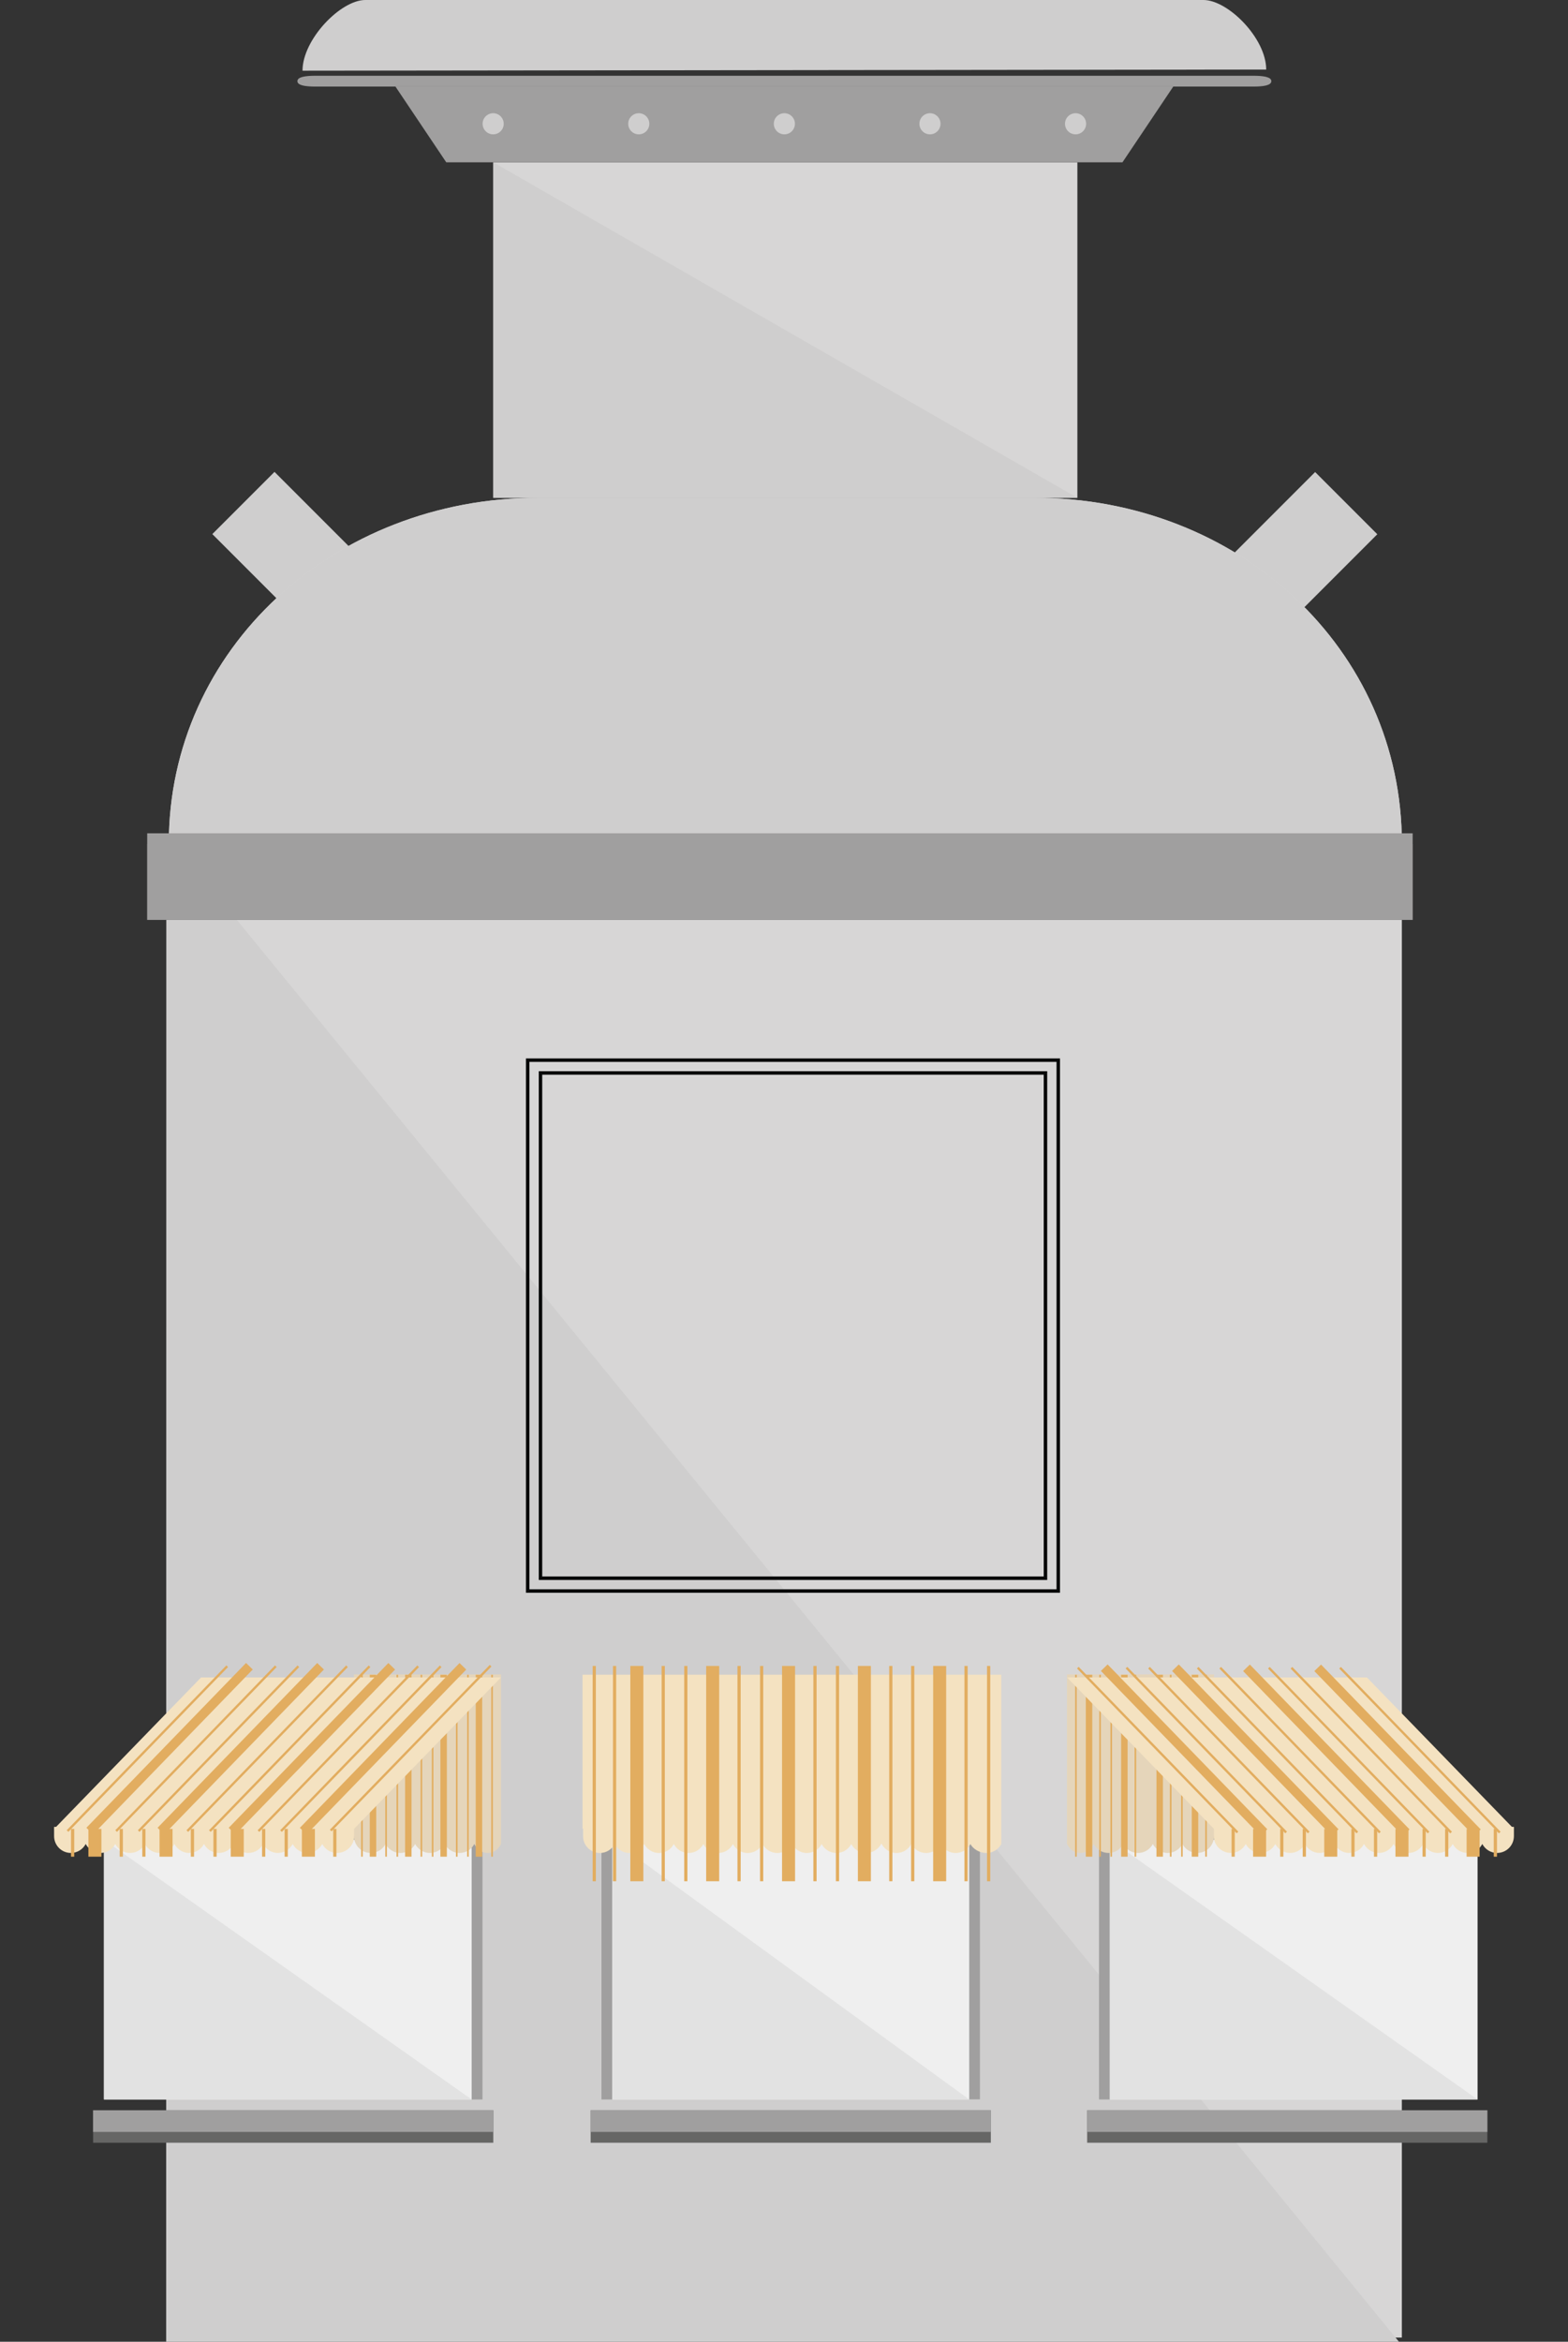 <?xml version="1.0" encoding="utf-8"?>
<!-- Generator: Adobe Illustrator 17.0.0, SVG Export Plug-In . SVG Version: 6.00 Build 0)  -->
<!DOCTYPE svg PUBLIC "-//W3C//DTD SVG 1.1//EN" "http://www.w3.org/Graphics/SVG/1.1/DTD/svg11.dtd">
<svg version="1.1" id="Layer_1" xmlns="http://www.w3.org/2000/svg" xmlns:xlink="http://www.w3.org/1999/xlink" x="0px" y="0px"
	 width="144.97px" height="216.389px" viewBox="0 0 144.97 216.389" enable-background="new 0 0 144.97 216.389"
	 xml:space="preserve">
<rect x="0" y="0" width="144.97" height="216.389" fill="#333333" stroke="none"/>
<rect x="114.198" y="43.907" transform="matrix(-0.707 -0.707 0.707 -0.707 164.645 173.538)" fill="#CFCECE" width="8.131" height="17.526"/>
<rect x="24.627" y="43.908" transform="matrix(-0.707 0.707 -0.707 -0.707 86.225 69.627)" fill="#CFCECE" width="8.131" height="17.527"/>
<rect x="45.609" y="15" fill="#D7D6D6" width="54" height="31"/>
<polyline fill="#CFCECE" points="99.609,46 45.609,46 45.609,15 "/>
<path fill="#D7D6D6" d="M129.609,216V77.93c0-17.962-15.099-31.93-33.957-31.93H49.747C30.89,46,15.609,59.968,15.609,77.93V216
	H129.609z"/>
<path fill="#CFCECE" d="M129.609,78v-0.07c0-17.962-15.099-31.93-33.957-31.93H49.747C30.89,46,15.609,59.968,15.609,77.93V78
	H129.609z"/>
<polygon fill="#A09F9F" points="103.777,15 41.26,15 36.562,8 108.475,8 "/>
<path fill="#A09F9F" d="M117.541,7.5c0,0.399-0.757,0.5-1.691,0.5H29.188c-0.934,0-1.691-0.101-1.691-0.5S28.254,7,29.188,7h86.662
	C116.784,7,117.541,7.101,117.541,7.5z"/>
<path fill="#CFCECE" d="M27.969,6.532L27.969,6.532C27.969,3.638,31.498,0,33.771,0h77.495c2.273,0,5.801,3.534,5.801,6.428"/>
<polygon fill="#CFCECE" points="15.376,77.027 129.341,216.389 15.363,216.389 "/>
<rect x="13.609" y="78" fill="#636464" width="117" height="7"/>
<rect x="13.609" y="77" fill="#A09F9F" width="117" height="8"/>
<rect x="54.609" y="195" fill="#666665" width="37" height="3"/>
<rect x="54.609" y="195" fill="#A09F9F" width="37" height="2"/>
<rect x="56.609" y="170" fill="#EFEFEF" width="34" height="24"/>
<path fill="#A09F9F" d="M90.609,194h-35v-25h35V194z M56.609,194h33v-24h-33V194z"/>
<polyline fill="#E2E2E2" points="56.609,170 56.609,194 89.609,194 "/>
<rect x="8.609" y="195" fill="#666665" width="37" height="3"/>
<rect x="8.609" y="195" fill="#A09F9F" width="37" height="2"/>
<rect x="100.513" y="195" fill="#666665" width="37" height="3"/>
<rect x="100.513" y="195" fill="#A09F9F" width="37" height="2"/>
<rect x="9.609" y="170" fill="#EFEFEF" width="34" height="24"/>
<path fill="#A09F9F" d="M44.609,194h-35v-25h35V194z M9.609,194h34v-24h-34C9.609,170,9.609,194,9.609,194z"/>
<polyline fill="#E2E2E2" points="9.609,170 9.609,194 43.609,194 "/>
<path fill="none" d="M129.609,216V77.93c0-17.962-15.099-31.93-33.957-31.93H49.747C30.89,46,15.609,59.968,15.609,77.93V216
	H129.609z"/>
<path fill="none" d="M130.609,217V78.93c0-17.962-15.099-31.93-33.957-31.93H50.747C31.89,47,16.609,60.968,16.609,78.93V217
	H130.609z"/>
<path fill="none" d="M129.609,216V77.93c0-17.962-15.099-31.93-33.957-31.93H49.747C30.89,46,15.609,59.968,15.609,77.93V216
	H129.609z"/>
<rect x="102.609" y="170" fill="#EFEFEF" width="34" height="24"/>
<path fill="none" d="M129.609,216V77.93c0-17.962-15.099-31.93-33.957-31.93H49.747C30.89,46,15.609,59.968,15.609,77.93V216
	H129.609z"/>
<path fill="#A09F9F" d="M136.609,194h-35v-25h35V194z M102.609,194h34v-24h-34C102.609,170,102.609,194,102.609,194z"/>
<path fill="none" d="M129.609,216V77.93c0-17.962-15.099-31.93-33.957-31.93H49.747C30.89,46,15.609,59.968,15.609,77.93V216
	H129.609z"/>
<polyline fill="#E2E2E2" points="102.609,170 102.609,194 136.609,194 "/>
<path fill="#F4E2C1" d="M92.574,168.815v-14.066H53.86v14.231h0.048v0.692c0,0.858,0.696,1.554,1.554,1.554
	c0.595,0,1.106-0.338,1.367-0.829c0.261,0.491,0.772,0.829,1.367,0.829s1.106-0.338,1.367-0.829
	c0.261,0.491,0.772,0.829,1.367,0.829s1.106-0.338,1.367-0.829c0.261,0.491,0.772,0.829,1.367,0.829
	c0.595,0,1.106-0.338,1.367-0.829c0.261,0.491,0.772,0.829,1.367,0.829c0.595,0,1.106-0.338,1.367-0.829
	c0.261,0.491,0.772,0.829,1.367,0.829s1.106-0.338,1.367-0.829c0.261,0.491,0.772,0.829,1.367,0.829s1.106-0.338,1.367-0.829
	c0.261,0.491,0.772,0.829,1.367,0.829s1.106-0.338,1.367-0.829c0.261,0.491,0.772,0.829,1.367,0.829s1.106-0.338,1.367-0.829
	c0.261,0.491,0.772,0.829,1.367,0.829c0.616,0,1.162-0.361,1.424-0.881c0.251,0.52,0.779,0.881,1.395,0.881
	c0.595,0,1.106-0.338,1.367-0.829c0.261,0.491,0.772,0.829,1.367,0.829s1.106-0.338,1.367-0.829
	c0.261,0.491,0.772,0.829,1.367,0.829s1.106-0.338,1.367-0.829c0.261,0.491,0.88,0.829,1.475,0.829s1.115-0.338,1.377-0.829
	L92.574,168.815L92.574,168.815z"/>
<rect x="65.289" y="153.941" fill="#E2AD60" width="1.203" height="19.895"/>
<rect x="72.304" y="153.941" fill="#E2AD60" width="1.203" height="19.895"/>
<rect x="79.315" y="153.941" fill="#E2AD60" width="1.203" height="19.895"/>
<rect x="58.277" y="153.941" fill="#E2AD60" width="1.203" height="19.895"/>
<rect x="56.672" y="153.941" fill="#E2AD60" width="0.297" height="19.895"/>
<rect x="54.793" y="153.941" fill="#E2AD60" width="0.297" height="19.895"/>
<rect x="61.17" y="153.941" fill="#E2AD60" width="0.297" height="19.895"/>
<rect x="63.258" y="153.941" fill="#E2AD60" width="0.297" height="19.895"/>
<rect x="68.182" y="153.941" fill="#E2AD60" width="0.297" height="19.895"/>
<rect x="70.27" y="153.941" fill="#E2AD60" width="0.297" height="19.895"/>
<rect x="75.2" y="153.941" fill="#E2AD60" width="0.297" height="19.895"/>
<rect x="77.282" y="153.941" fill="#E2AD60" width="0.297" height="19.895"/>
<rect x="82.211" y="153.941" fill="#E2AD60" width="0.297" height="19.895"/>
<rect x="86.275" y="153.941" fill="#E2AD60" width="1.203" height="19.895"/>
<rect x="84.237" y="153.941" fill="#E2AD60" width="0.297" height="19.895"/>
<rect x="89.167" y="153.941" fill="#E2AD60" width="0.297" height="19.895"/>
<rect x="91.256" y="153.941" fill="#E2AD60" width="0.297" height="19.895"/>
<path fill="#070808" d="M98.003,147.179H48.626V97.801h49.377V147.179z M48.948,146.857h48.734V98.123H48.948V146.857z"/>
<path fill="#070808" d="M96.82,145.995H49.81v-47.01h47.01V145.995z M50.131,145.673h46.366V99.307H50.131V145.673z"/>
<circle fill="#CFCECE" cx="45.596" cy="11.438" r="0.976"/>
<circle fill="#CFCECE" cx="59.058" cy="11.438" r="0.976"/>
<circle fill="#CFCECE" cx="72.519" cy="11.438" r="0.976"/>
<circle fill="#CFCECE" cx="85.98" cy="11.438" r="0.976"/>
<circle fill="#CFCECE" cx="99.441" cy="11.438" r="0.976"/>
<path fill="#E5D5BA" d="M32.728,154.722v14.094v0.853c0,0.858,0.696,1.554,1.554,1.554c0.595,0,1.106-0.338,1.367-0.829
	c0.261,0.491,0.772,0.829,1.367,0.829s1.106-0.338,1.367-0.829c0.261,0.491,0.772,0.829,1.367,0.829s1.106-0.338,1.367-0.829
	c0.261,0.491,0.772,0.829,1.367,0.829s1.106-0.338,1.367-0.829c0.261,0.491,0.647,0.829,1.243,0.829
	c0.595,0,0.964-0.338,1.225-0.829v-1.577v-0.005v-14.089L32.728,154.722L32.728,154.722z"/>
<path fill="#F4E2C1" d="M5.002,169.668c0,0.858,0.696,1.554,1.554,1.554c0.595,0,1.106-0.338,1.367-0.829
	c0.261,0.491,0.772,0.829,1.367,0.829s1.106-0.338,1.367-0.829c0.261,0.491,0.772,0.829,1.367,0.829s1.106-0.338,1.367-0.829
	c0.261,0.491,0.772,0.829,1.367,0.829s1.106-0.338,1.367-0.829c0.261,0.491,0.772,0.829,1.367,0.829s1.106-0.338,1.367-0.829
	c0.261,0.491,0.772,0.829,1.367,0.829s1.106-0.338,1.367-0.829c0.261,0.491,0.772,0.829,1.367,0.829s1.106-0.338,1.367-0.829
	c0.261,0.491,0.772,0.829,1.367,0.829s1.106-0.338,1.367-0.829c0.261,0.491,0.772,0.829,1.367,0.829
	c0.595,0,1.106-0.338,1.367-0.829c0.261,0.491,0.772,0.829,1.367,0.829c0.858,0,1.59-0.696,1.59-1.554v-0.857H5.002V169.668z"/>
<rect x="14.751" y="168.815" fill="#E2AD60" width="1.203" height="2.75"/>
<rect x="21.334" y="168.815" fill="#E2AD60" width="1.203" height="2.75"/>
<rect x="27.912" y="168.815" fill="#E2AD60" width="1.203" height="2.75"/>
<rect x="8.172" y="168.815" fill="#E2AD60" width="1.203" height="2.75"/>
<rect x="6.567" y="168.815" fill="#E2AD60" width="0.297" height="2.75"/>
<rect x="11.064" y="168.815" fill="#E2AD60" width="0.297" height="2.75"/>
<rect x="13.153" y="168.815" fill="#E2AD60" width="0.297" height="2.75"/>
<rect x="17.644" y="168.815" fill="#E2AD60" width="0.297" height="2.75"/>
<rect x="19.732" y="168.815" fill="#E2AD60" width="0.297" height="2.75"/>
<rect x="24.229" y="168.815" fill="#E2AD60" width="0.297" height="2.75"/>
<rect x="26.311" y="168.815" fill="#E2AD60" width="0.297" height="2.75"/>
<rect x="30.808" y="168.815" fill="#E2AD60" width="0.297" height="2.75"/>
<path fill="none" d="M32.728,154.722v14.094v0.853c0,0.858,0.696,1.554,1.554,1.554c0.595,0,1.106-0.338,1.367-0.829
	c0.261,0.491,0.772,0.829,1.367,0.829s1.106-0.338,1.367-0.829c0.261,0.491,0.772,0.829,1.367,0.829s1.106-0.338,1.367-0.829
	c0.261,0.491,0.772,0.829,1.367,0.829s1.106-0.338,1.367-0.829c0.261,0.491,0.647,0.829,1.243,0.829
	c0.595,0,0.964-0.338,1.225-0.829v-1.577v-0.005v-14.089L32.728,154.722L32.728,154.722z"/>
<rect x="37.452" y="154.754" fill="#E2AD60" width="0.597" height="16.811"/>
<path fill="none" d="M32.728,154.722v14.094v0.853c0,0.858,0.696,1.554,1.554,1.554c0.595,0,1.106-0.338,1.367-0.829
	c0.261,0.491,0.772,0.829,1.367,0.829s1.106-0.338,1.367-0.829c0.261,0.491,0.772,0.829,1.367,0.829s1.106-0.338,1.367-0.829
	c0.261,0.491,0.772,0.829,1.367,0.829s1.106-0.338,1.367-0.829c0.261,0.491,0.647,0.829,1.243,0.829
	c0.595,0,0.964-0.338,1.225-0.829v-1.577v-0.005v-14.089L32.728,154.722L32.728,154.722z"/>
<rect x="40.718" y="154.754" fill="#E2AD60" width="0.597" height="16.811"/>
<path fill="none" d="M32.728,154.722v14.094v0.853c0,0.858,0.696,1.554,1.554,1.554c0.595,0,1.106-0.338,1.367-0.829
	c0.261,0.491,0.772,0.829,1.367,0.829s1.106-0.338,1.367-0.829c0.261,0.491,0.772,0.829,1.367,0.829s1.106-0.338,1.367-0.829
	c0.261,0.491,0.772,0.829,1.367,0.829s1.106-0.338,1.367-0.829c0.261,0.491,0.647,0.829,1.243,0.829
	c0.595,0,0.964-0.338,1.225-0.829v-1.577v-0.005v-14.089L32.728,154.722L32.728,154.722z"/>
<rect x="43.983" y="154.754" fill="#E2AD60" width="0.597" height="16.811"/>
<path fill="none" d="M32.728,154.722v14.094v0.853c0,0.858,0.696,1.554,1.554,1.554c0.595,0,1.106-0.338,1.367-0.829
	c0.261,0.491,0.772,0.829,1.367,0.829s1.106-0.338,1.367-0.829c0.261,0.491,0.772,0.829,1.367,0.829s1.106-0.338,1.367-0.829
	c0.261,0.491,0.772,0.829,1.367,0.829s1.106-0.338,1.367-0.829c0.261,0.491,0.647,0.829,1.243,0.829
	c0.595,0,0.964-0.338,1.225-0.829v-1.577v-0.005v-14.089L32.728,154.722L32.728,154.722z"/>
<rect x="34.187" y="154.754" fill="#E2AD60" width="0.597" height="16.811"/>
<path fill="none" d="M32.728,154.722v14.094v0.853c0,0.858,0.696,1.554,1.554,1.554c0.595,0,1.106-0.338,1.367-0.829
	c0.261,0.491,0.772,0.829,1.367,0.829s1.106-0.338,1.367-0.829c0.261,0.491,0.772,0.829,1.367,0.829s1.106-0.338,1.367-0.829
	c0.261,0.491,0.772,0.829,1.367,0.829s1.106-0.338,1.367-0.829c0.261,0.491,0.647,0.829,1.243,0.829
	c0.595,0,0.964-0.338,1.225-0.829v-1.577v-0.005v-14.089L32.728,154.722L32.728,154.722z"/>
<rect x="33.39" y="154.754" fill="#E2AD60" width="0.148" height="16.811"/>
<path fill="none" d="M32.728,154.722v14.094v0.853c0,0.858,0.696,1.554,1.554,1.554c0.595,0,1.106-0.338,1.367-0.829
	c0.261,0.491,0.772,0.829,1.367,0.829s1.106-0.338,1.367-0.829c0.261,0.491,0.772,0.829,1.367,0.829s1.106-0.338,1.367-0.829
	c0.261,0.491,0.772,0.829,1.367,0.829s1.106-0.338,1.367-0.829c0.261,0.491,0.647,0.829,1.243,0.829
	c0.595,0,0.964-0.338,1.225-0.829v-1.577v-0.005v-14.089L32.728,154.722L32.728,154.722z"/>
<rect x="35.622" y="154.754" fill="#E2AD60" width="0.148" height="16.811"/>
<path fill="none" d="M32.728,154.722v14.094v0.853c0,0.858,0.696,1.554,1.554,1.554c0.595,0,1.106-0.338,1.367-0.829
	c0.261,0.491,0.772,0.829,1.367,0.829s1.106-0.338,1.367-0.829c0.261,0.491,0.772,0.829,1.367,0.829s1.106-0.338,1.367-0.829
	c0.261,0.491,0.772,0.829,1.367,0.829s1.106-0.338,1.367-0.829c0.261,0.491,0.647,0.829,1.243,0.829
	c0.595,0,0.964-0.338,1.225-0.829v-1.577v-0.005v-14.089L32.728,154.722L32.728,154.722z"/>
<rect x="36.659" y="154.754" fill="#E2AD60" width="0.148" height="16.811"/>
<path fill="none" d="M32.728,154.722v14.094v0.853c0,0.858,0.696,1.554,1.554,1.554c0.595,0,1.106-0.338,1.367-0.829
	c0.261,0.491,0.772,0.829,1.367,0.829s1.106-0.338,1.367-0.829c0.261,0.491,0.772,0.829,1.367,0.829s1.106-0.338,1.367-0.829
	c0.261,0.491,0.772,0.829,1.367,0.829s1.106-0.338,1.367-0.829c0.261,0.491,0.647,0.829,1.243,0.829
	c0.595,0,0.964-0.338,1.225-0.829v-1.577v-0.005v-14.089L32.728,154.722L32.728,154.722z"/>
<rect x="38.887" y="154.754" fill="#E2AD60" width="0.147" height="16.811"/>
<path fill="none" d="M32.728,154.722v14.094v0.853c0,0.858,0.696,1.554,1.554,1.554c0.595,0,1.106-0.338,1.367-0.829
	c0.261,0.491,0.772,0.829,1.367,0.829s1.106-0.338,1.367-0.829c0.261,0.491,0.772,0.829,1.367,0.829s1.106-0.338,1.367-0.829
	c0.261,0.491,0.772,0.829,1.367,0.829s1.106-0.338,1.367-0.829c0.261,0.491,0.647,0.829,1.243,0.829
	c0.595,0,0.964-0.338,1.225-0.829v-1.577v-0.005v-14.089L32.728,154.722L32.728,154.722z"/>
<rect x="39.924" y="154.754" fill="#E2AD60" width="0.148" height="16.811"/>
<path fill="none" d="M32.728,154.722v14.094v0.853c0,0.858,0.696,1.554,1.554,1.554c0.595,0,1.106-0.338,1.367-0.829
	c0.261,0.491,0.772,0.829,1.367,0.829s1.106-0.338,1.367-0.829c0.261,0.491,0.772,0.829,1.367,0.829s1.106-0.338,1.367-0.829
	c0.261,0.491,0.772,0.829,1.367,0.829s1.106-0.338,1.367-0.829c0.261,0.491,0.647,0.829,1.243,0.829
	c0.595,0,0.964-0.338,1.225-0.829v-1.577v-0.005v-14.089L32.728,154.722L32.728,154.722z"/>
<rect x="42.155" y="154.754" fill="#E2AD60" width="0.148" height="16.811"/>
<path fill="none" d="M32.728,154.722v14.094v0.853c0,0.858,0.696,1.554,1.554,1.554c0.595,0,1.106-0.338,1.367-0.829
	c0.261,0.491,0.772,0.829,1.367,0.829s1.106-0.338,1.367-0.829c0.261,0.491,0.772,0.829,1.367,0.829s1.106-0.338,1.367-0.829
	c0.261,0.491,0.772,0.829,1.367,0.829s1.106-0.338,1.367-0.829c0.261,0.491,0.647,0.829,1.243,0.829
	c0.595,0,0.964-0.338,1.225-0.829v-1.577v-0.005v-14.089L32.728,154.722L32.728,154.722z"/>
<rect x="43.189" y="154.754" fill="#E2AD60" width="0.148" height="16.811"/>
<path fill="none" d="M32.728,154.722v14.094v0.853c0,0.858,0.696,1.554,1.554,1.554c0.595,0,1.106-0.338,1.367-0.829
	c0.261,0.491,0.772,0.829,1.367,0.829s1.106-0.338,1.367-0.829c0.261,0.491,0.772,0.829,1.367,0.829s1.106-0.338,1.367-0.829
	c0.261,0.491,0.772,0.829,1.367,0.829s1.106-0.338,1.367-0.829c0.261,0.491,0.647,0.829,1.243,0.829
	c0.595,0,0.964-0.338,1.225-0.829v-1.577v-0.005v-14.089L32.728,154.722L32.728,154.722z"/>
<rect x="45.42" y="154.754" fill="#E2AD60" width="0.148" height="16.811"/>
<polygon fill="#F4E2C1" points="5.002,169 32.728,169 46.319,155 18.594,155 "/>
<rect x="35.045" y="151.016" transform="matrix(-0.718 -0.696 0.696 -0.718 -51.6 302.323)" fill="#E2AD60" width="0.865" height="21.209"/>
<rect x="28.464" y="151.016" transform="matrix(-0.718 -0.696 0.696 -0.718 -62.904 297.741)" fill="#E2AD60" width="0.865" height="21.209"/>
<rect x="21.883" y="151.016" transform="matrix(-0.718 -0.696 0.696 -0.718 -74.208 293.158)" fill="#E2AD60" width="0.865" height="21.209"/>
<rect x="15.303" y="151.016" transform="matrix(-0.718 -0.696 0.696 -0.718 -85.512 288.576)" fill="#E2AD60" width="0.865" height="21.209"/>
<rect x="33.316" y="151.016" transform="matrix(-0.718 -0.696 0.696 -0.718 -55.127 300.894)" fill="#E2AD60" width="0.216" height="21.209"/>
<rect x="26.736" y="151.016" transform="matrix(-0.718 -0.696 0.696 -0.718 -66.43 296.312)" fill="#E2AD60" width="0.216" height="21.209"/>
<rect x="20.155" y="151.016" transform="matrix(-0.718 -0.696 0.696 -0.718 -77.734 291.729)" fill="#E2AD60" width="0.216" height="21.209"/>
<rect x="13.574" y="151.016" transform="matrix(-0.718 -0.696 0.696 -0.718 -89.038 287.147)" fill="#E2AD60" width="0.216" height="21.209"/>
<rect x="37.812" y="151.028" transform="matrix(-0.718 -0.697 0.697 -0.718 -47.463 304.016)" fill="#E2AD60" width="0.216" height="21.211"/>
<rect x="31.232" y="151.016" transform="matrix(-0.718 -0.696 0.696 -0.718 -58.708 299.442)" fill="#E2AD60" width="0.216" height="21.209"/>
<rect x="24.651" y="151.016" transform="matrix(-0.718 -0.696 0.696 -0.718 -70.012 294.86)" fill="#E2AD60" width="0.216" height="21.209"/>
<rect x="18.07" y="151.016" transform="matrix(-0.718 -0.696 0.696 -0.718 -81.316 290.277)" fill="#E2AD60" width="0.216" height="21.209"/>
<path fill="#E5D5BA" d="M112.242,154.722v14.094v0.853c0,0.858-0.696,1.554-1.554,1.554c-0.595,0-1.106-0.338-1.367-0.829
	c-0.261,0.491-0.772,0.829-1.367,0.829s-1.106-0.338-1.367-0.829c-0.261,0.491-0.772,0.829-1.367,0.829s-1.106-0.338-1.367-0.829
	c-0.261,0.491-0.772,0.829-1.367,0.829s-1.106-0.338-1.367-0.829c-0.261,0.491-0.648,0.829-1.243,0.829
	c-0.595,0-0.964-0.338-1.225-0.829v-1.577v-0.005v-14.089L112.242,154.722L112.242,154.722z"/>
<path fill="#F4E2C1" d="M139.968,169.668c0,0.858-0.696,1.554-1.554,1.554c-0.595,0-1.106-0.338-1.367-0.829
	c-0.261,0.491-0.772,0.829-1.367,0.829s-1.106-0.338-1.367-0.829c-0.261,0.491-0.772,0.829-1.367,0.829s-1.106-0.338-1.367-0.829
	c-0.261,0.491-0.772,0.829-1.367,0.829s-1.106-0.338-1.367-0.829c-0.261,0.491-0.772,0.829-1.367,0.829
	c-0.595,0-1.106-0.338-1.367-0.829c-0.261,0.491-0.772,0.829-1.367,0.829s-1.106-0.338-1.367-0.829
	c-0.261,0.491-0.772,0.829-1.367,0.829s-1.106-0.338-1.367-0.829c-0.261,0.491-0.772,0.829-1.367,0.829s-1.106-0.338-1.367-0.829
	c-0.261,0.491-0.772,0.829-1.367,0.829s-1.106-0.338-1.367-0.829c-0.261,0.491-0.772,0.829-1.367,0.829
	c-0.858,0-1.59-0.696-1.59-1.554v-0.857h27.751v0.857H139.968z"/>
<rect x="129.017" y="168.815" fill="#E2AD60" width="1.203" height="2.75"/>
<rect x="122.434" y="168.815" fill="#E2AD60" width="1.203" height="2.75"/>
<rect x="115.855" y="168.815" fill="#E2AD60" width="1.203" height="2.75"/>
<rect x="135.596" y="168.815" fill="#E2AD60" width="1.203" height="2.75"/>
<rect x="138.106" y="168.815" fill="#E2AD60" width="0.297" height="2.75"/>
<rect x="133.608" y="168.815" fill="#E2AD60" width="0.297" height="2.75"/>
<rect x="131.52" y="168.815" fill="#E2AD60" width="0.297" height="2.75"/>
<rect x="127.029" y="168.815" fill="#E2AD60" width="0.297" height="2.75"/>
<rect x="124.94" y="168.815" fill="#E2AD60" width="0.297" height="2.75"/>
<rect x="120.443" y="168.815" fill="#E2AD60" width="0.297" height="2.75"/>
<rect x="118.361" y="168.815" fill="#E2AD60" width="0.297" height="2.75"/>
<rect x="113.864" y="168.815" fill="#E2AD60" width="0.297" height="2.75"/>
<path fill="none" d="M112.242,154.722v14.094v0.853c0,0.858-0.696,1.554-1.554,1.554c-0.595,0-1.106-0.338-1.367-0.829
	c-0.261,0.491-0.772,0.829-1.367,0.829s-1.106-0.338-1.367-0.829c-0.261,0.491-0.772,0.829-1.367,0.829s-1.106-0.338-1.367-0.829
	c-0.261,0.491-0.772,0.829-1.367,0.829s-1.106-0.338-1.367-0.829c-0.261,0.491-0.648,0.829-1.243,0.829
	c-0.595,0-0.964-0.338-1.225-0.829v-1.577v-0.005v-14.089L112.242,154.722L112.242,154.722z"/>
<rect x="106.922" y="154.754" fill="#E2AD60" width="0.597" height="16.811"/>
<path fill="none" d="M112.242,154.722v14.094v0.853c0,0.858-0.696,1.554-1.554,1.554c-0.595,0-1.106-0.338-1.367-0.829
	c-0.261,0.491-0.772,0.829-1.367,0.829s-1.106-0.338-1.367-0.829c-0.261,0.491-0.772,0.829-1.367,0.829s-1.106-0.338-1.367-0.829
	c-0.261,0.491-0.772,0.829-1.367,0.829s-1.106-0.338-1.367-0.829c-0.261,0.491-0.648,0.829-1.243,0.829
	c-0.595,0-0.964-0.338-1.225-0.829v-1.577v-0.005v-14.089L112.242,154.722L112.242,154.722z"/>
<rect x="103.655" y="154.754" fill="#E2AD60" width="0.597" height="16.811"/>
<path fill="none" d="M112.242,154.722v14.094v0.853c0,0.858-0.696,1.554-1.554,1.554c-0.595,0-1.106-0.338-1.367-0.829
	c-0.261,0.491-0.772,0.829-1.367,0.829s-1.106-0.338-1.367-0.829c-0.261,0.491-0.772,0.829-1.367,0.829s-1.106-0.338-1.367-0.829
	c-0.261,0.491-0.772,0.829-1.367,0.829s-1.106-0.338-1.367-0.829c-0.261,0.491-0.648,0.829-1.243,0.829
	c-0.595,0-0.964-0.338-1.225-0.829v-1.577v-0.005v-14.089L112.242,154.722L112.242,154.722z"/>
<rect x="100.39" y="154.754" fill="#E2AD60" width="0.597" height="16.811"/>
<path fill="none" d="M112.242,154.722v14.094v0.853c0,0.858-0.696,1.554-1.554,1.554c-0.595,0-1.106-0.338-1.367-0.829
	c-0.261,0.491-0.772,0.829-1.367,0.829s-1.106-0.338-1.367-0.829c-0.261,0.491-0.772,0.829-1.367,0.829s-1.106-0.338-1.367-0.829
	c-0.261,0.491-0.772,0.829-1.367,0.829s-1.106-0.338-1.367-0.829c-0.261,0.491-0.648,0.829-1.243,0.829
	c-0.595,0-0.964-0.338-1.225-0.829v-1.577v-0.005v-14.089L112.242,154.722L112.242,154.722z"/>
<rect x="110.186" y="154.754" fill="#E2AD60" width="0.597" height="16.811"/>
<path fill="none" d="M112.242,154.722v14.094v0.853c0,0.858-0.696,1.554-1.554,1.554c-0.595,0-1.106-0.338-1.367-0.829
	c-0.261,0.491-0.772,0.829-1.367,0.829s-1.106-0.338-1.367-0.829c-0.261,0.491-0.772,0.829-1.367,0.829s-1.106-0.338-1.367-0.829
	c-0.261,0.491-0.772,0.829-1.367,0.829s-1.106-0.338-1.367-0.829c-0.261,0.491-0.648,0.829-1.243,0.829
	c-0.595,0-0.964-0.338-1.225-0.829v-1.577v-0.005v-14.089L112.242,154.722L112.242,154.722z"/>
<rect x="111.432" y="154.754" fill="#E2AD60" width="0.148" height="16.811"/>
<path fill="none" d="M112.242,154.722v14.094v0.853c0,0.858-0.696,1.554-1.554,1.554c-0.595,0-1.106-0.338-1.367-0.829
	c-0.261,0.491-0.772,0.829-1.367,0.829s-1.106-0.338-1.367-0.829c-0.261,0.491-0.772,0.829-1.367,0.829s-1.106-0.338-1.367-0.829
	c-0.261,0.491-0.772,0.829-1.367,0.829s-1.106-0.338-1.367-0.829c-0.261,0.491-0.648,0.829-1.243,0.829
	c-0.595,0-0.964-0.338-1.225-0.829v-1.577v-0.005v-14.089L112.242,154.722L112.242,154.722z"/>
<rect x="109.2" y="154.754" fill="#E2AD60" width="0.148" height="16.811"/>
<path fill="none" d="M112.242,154.722v14.094v0.853c0,0.858-0.696,1.554-1.554,1.554c-0.595,0-1.106-0.338-1.367-0.829
	c-0.261,0.491-0.772,0.829-1.367,0.829s-1.106-0.338-1.367-0.829c-0.261,0.491-0.772,0.829-1.367,0.829s-1.106-0.338-1.367-0.829
	c-0.261,0.491-0.772,0.829-1.367,0.829s-1.106-0.338-1.367-0.829c-0.261,0.491-0.648,0.829-1.243,0.829
	c-0.595,0-0.964-0.338-1.225-0.829v-1.577v-0.005v-14.089L112.242,154.722L112.242,154.722z"/>
<rect x="108.164" y="154.754" fill="#E2AD60" width="0.148" height="16.811"/>
<path fill="none" d="M112.242,154.722v14.094v0.853c0,0.858-0.696,1.554-1.554,1.554c-0.595,0-1.106-0.338-1.367-0.829
	c-0.261,0.491-0.772,0.829-1.367,0.829s-1.106-0.338-1.367-0.829c-0.261,0.491-0.772,0.829-1.367,0.829s-1.106-0.338-1.367-0.829
	c-0.261,0.491-0.772,0.829-1.367,0.829s-1.106-0.338-1.367-0.829c-0.261,0.491-0.648,0.829-1.243,0.829
	c-0.595,0-0.964-0.338-1.225-0.829v-1.577v-0.005v-14.089L112.242,154.722L112.242,154.722z"/>
<rect x="105.935" y="154.754" fill="none" width="0.148" height="16.811"/>
<path fill="none" d="M112.242,154.722v14.094v0.853c0,0.858-0.696,1.554-1.554,1.554c-0.595,0-1.106-0.338-1.367-0.829
	c-0.261,0.491-0.772,0.829-1.367,0.829s-1.106-0.338-1.367-0.829c-0.261,0.491-0.772,0.829-1.367,0.829s-1.106-0.338-1.367-0.829
	c-0.261,0.491-0.772,0.829-1.367,0.829s-1.106-0.338-1.367-0.829c-0.261,0.491-0.648,0.829-1.243,0.829
	c-0.595,0-0.964-0.338-1.225-0.829v-1.577v-0.005v-14.089L112.242,154.722L112.242,154.722z"/>
<rect x="104.898" y="154.754" fill="#E2AD60" width="0.148" height="16.811"/>
<path fill="none" d="M112.242,154.722v14.094v0.853c0,0.858-0.696,1.554-1.554,1.554c-0.595,0-1.106-0.338-1.367-0.829
	c-0.261,0.491-0.772,0.829-1.367,0.829s-1.106-0.338-1.367-0.829c-0.261,0.491-0.772,0.829-1.367,0.829s-1.106-0.338-1.367-0.829
	c-0.261,0.491-0.772,0.829-1.367,0.829s-1.106-0.338-1.367-0.829c-0.261,0.491-0.648,0.829-1.243,0.829
	c-0.595,0-0.964-0.338-1.225-0.829v-1.577v-0.005v-14.089L112.242,154.722L112.242,154.722z"/>
<rect x="102.667" y="154.754" fill="#E2AD60" width="0.148" height="16.811"/>
<path fill="none" d="M112.242,154.722v14.094v0.853c0,0.858-0.696,1.554-1.554,1.554c-0.595,0-1.106-0.338-1.367-0.829
	c-0.261,0.491-0.772,0.829-1.367,0.829s-1.106-0.338-1.367-0.829c-0.261,0.491-0.772,0.829-1.367,0.829s-1.106-0.338-1.367-0.829
	c-0.261,0.491-0.772,0.829-1.367,0.829s-1.106-0.338-1.367-0.829c-0.261,0.491-0.648,0.829-1.243,0.829
	c-0.595,0-0.964-0.338-1.225-0.829v-1.577v-0.005v-14.089L112.242,154.722L112.242,154.722z"/>
<rect x="101.634" y="154.754" fill="#E2AD60" width="0.148" height="16.811"/>
<path fill="none" d="M112.242,154.722v14.094v0.853c0,0.858-0.696,1.554-1.554,1.554c-0.595,0-1.106-0.338-1.367-0.829
	c-0.261,0.491-0.772,0.829-1.367,0.829s-1.106-0.338-1.367-0.829c-0.261,0.491-0.772,0.829-1.367,0.829s-1.106-0.338-1.367-0.829
	c-0.261,0.491-0.772,0.829-1.367,0.829s-1.106-0.338-1.367-0.829c-0.261,0.491-0.648,0.829-1.243,0.829
	c-0.595,0-0.964-0.338-1.225-0.829v-1.577v-0.005v-14.089L112.242,154.722L112.242,154.722z"/>
<rect x="99.402" y="154.754" fill="#E2AD60" width="0.148" height="16.811"/>
<polygon fill="#F4E2C1" points="139.968,169 112.242,169 98.651,155 126.376,155 "/>
<rect x="109.065" y="151.031" transform="matrix(0.718 -0.696 0.696 0.718 -81.643 121.871)" fill="#E2AD60" width="0.865" height="21.209"/>
<rect x="115.646" y="151.031" transform="matrix(0.718 -0.696 0.696 0.718 -79.785 126.454)" fill="#E2AD60" width="0.865" height="21.209"/>
<rect x="122.214" y="151.023" transform="matrix(0.718 -0.696 0.696 0.718 -77.928 131.04)" fill="#E2AD60" width="0.865" height="21.211"/>
<rect x="128.795" y="151.023" transform="matrix(0.718 -0.696 0.696 0.718 -76.07 135.623)" fill="#E2AD60" width="0.865" height="21.211"/>
<rect x="111.443" y="151.031" transform="matrix(0.718 -0.696 0.696 0.718 -81.063 123.301)" fill="#E2AD60" width="0.216" height="21.209"/>
<rect x="118.024" y="151.031" transform="matrix(0.718 -0.696 0.696 0.718 -79.205 127.884)" fill="#E2AD60" width="0.216" height="21.209"/>
<rect x="124.606" y="151.031" transform="matrix(0.718 -0.696 0.696 0.718 -77.348 132.467)" fill="#E2AD60" width="0.216" height="21.209"/>
<rect x="131.187" y="151.031" transform="matrix(0.718 -0.696 0.696 0.718 -75.49 137.049)" fill="#E2AD60" width="0.216" height="21.209"/>
<rect x="106.947" y="151.031" transform="matrix(0.718 -0.696 0.696 0.718 -82.332 120.17)" fill="#E2AD60" width="0.216" height="21.209"/>
<rect x="113.528" y="151.031" transform="matrix(0.718 -0.696 0.696 0.718 -80.475 124.753)" fill="#E2AD60" width="0.216" height="21.209"/>
<rect x="120.109" y="151.031" transform="matrix(0.718 -0.696 0.696 0.718 -78.617 129.336)" fill="#E2AD60" width="0.216" height="21.209"/>
<rect x="126.691" y="151.031" transform="matrix(0.718 -0.696 0.696 0.718 -76.759 133.919)" fill="#E2AD60" width="0.216" height="21.209"/>
</svg>
